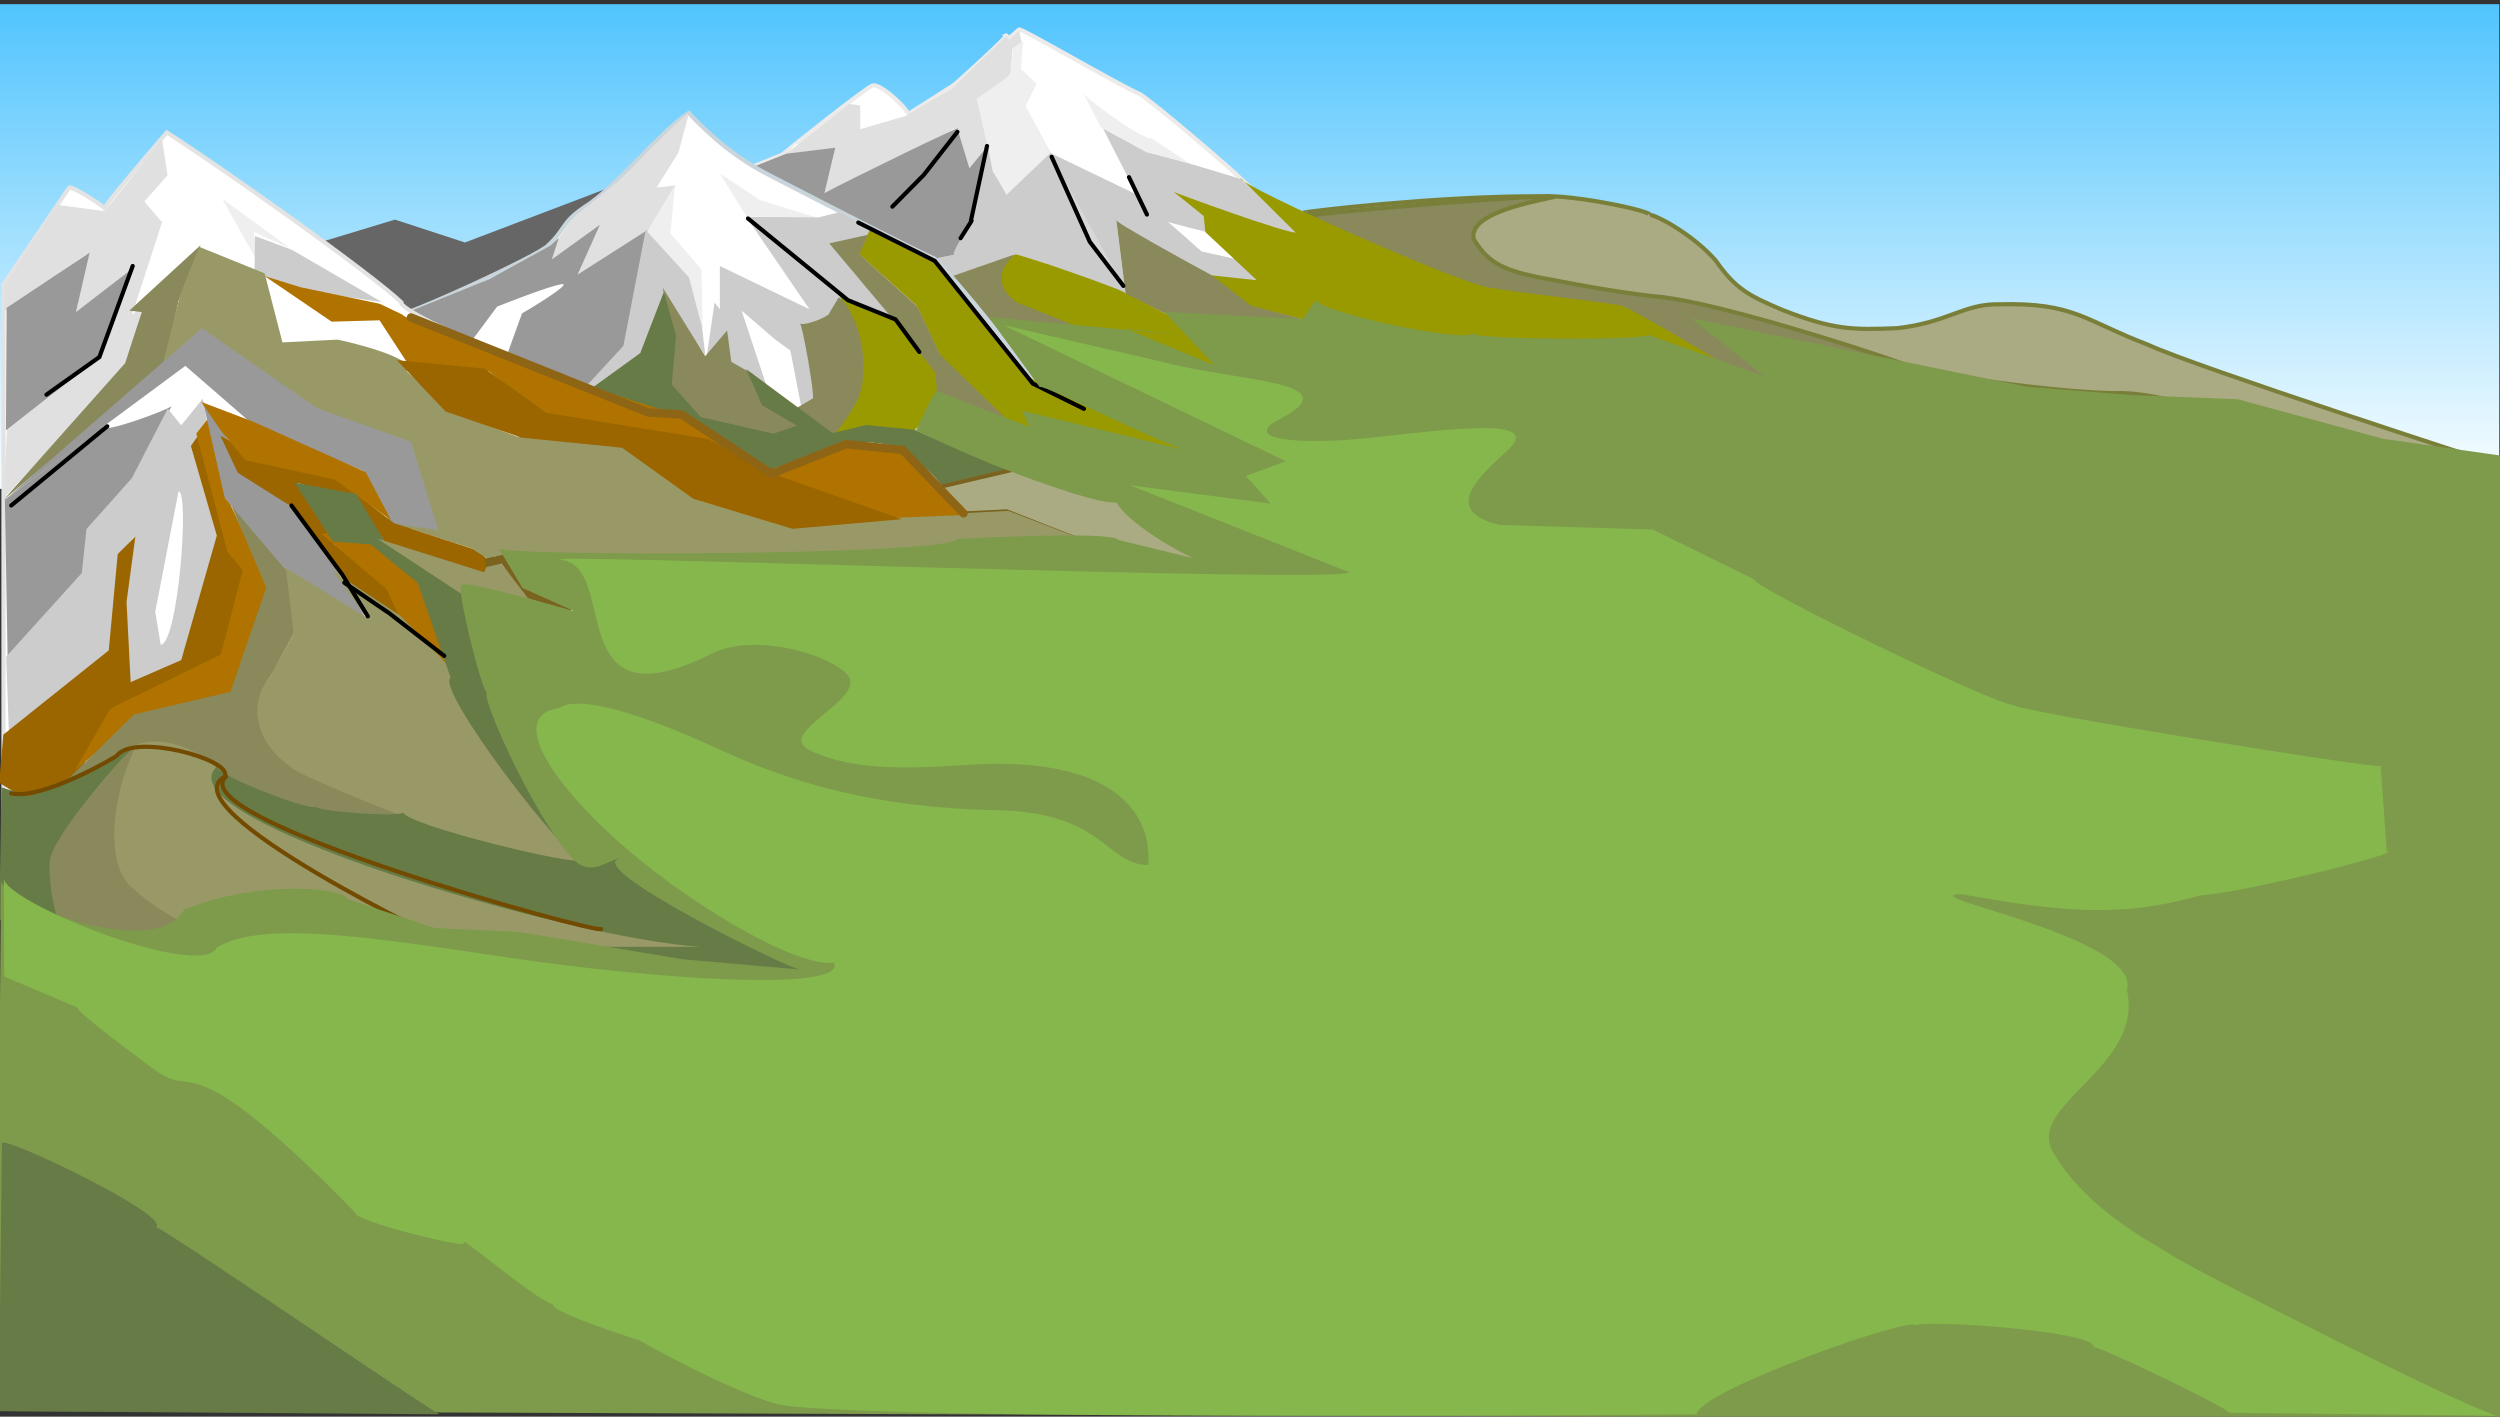 <?xml version="1.0" encoding="utf-8"?>
<svg viewBox="0 0 600 340" xmlns="http://www.w3.org/2000/svg">
  <rect x="0" y="0" width="600" height="340" fill="#333333" stroke="none"/>
  <defs>
    <linearGradient id="gradient-1" gradientUnits="userSpaceOnUse" x1="296.718" y1="31.629" x2="296.718" y2="277.501" gradientTransform="matrix(1, 0, 0, 0.457, 3.282, -11.175)">
      <stop offset="0" style="stop-color: rgb(81, 196, 254);"/>
      <stop offset="1" style="stop-color: rgb(247, 253, 255);"/>
    </linearGradient>
  </defs>
  <g transform="matrix(1, 0, 0, 1.01, -90.239, -38.779)">
    <title>Scenery Layer</title>
    <g transform="matrix(1, 0, 0, 1, 90.066, 36.103)">
      <title>Sky</title>
      <rect y="3.282" width="600" height="115.178" style="fill: url(#gradient-1);"/>
    </g>
    <g transform="matrix(1, 0, 0, 1, -0.872, 1.535)">
      <title>Far Hills</title>
      <path style="fill: rgb(171, 171, 131); stroke: rgb(121, 127, 57);" d="M 404.09 87.391 C 403.887 87.188 436.457 83.339 461.082 83.512 C 468.745 83.056 488.146 87.087 487.042 87.988 C 487.838 87.59 497.07 92.219 502.857 98.73 C 507.593 105.447 510.676 107.091 519.268 110.665 C 531.27 115.227 535.614 115.279 546.421 114.843 C 558.647 113.504 562.425 108.997 570.889 109.173 C 588.992 108.69 591.492 113.101 606.759 118.83 C 617.853 123.959 689.034 146.787 689.051 146.77 L 689.349 156.02 C 684.479 170.63 398.663 151.713 403.195 138.117 L 404.09 87.391 Z"/>
      <path style="stroke: rgb(121, 127, 57); fill: rgb(137, 137, 92);" d="M 404.003 88.365 C 404.003 87.629 463.866 82.682 463.866 83.71 C 453.023 85.922 443.781 88.705 444.798 93.687 C 447.974 98.723 450.927 100.894 460.539 102.777 C 472.512 105.123 483.155 106.852 489.806 107.433 C 503.027 108.869 535.636 118.952 548.116 123.397 C 557.871 126.871 590.684 130.584 600.218 130.269 C 608.862 130.334 623.573 134.785 618.62 135.368 L 587.358 159.757 L 411.541 139.803 L 404.003 88.365 Z"/>
      <polygon style="fill: rgb(102, 102, 102); stroke: rgb(102, 102, 102);" points="161.156 96.989 185.89 89.569 202.71 95.01 240.801 80.664 240.306 131.617 170.06 136.564"/>
    </g>
    <g transform="matrix(1, 0, 0, 1, 87.064, 40.399)">
      <title>Mount Farm</title>
      <path style="fill: rgb(255, 255, 255); stroke: rgb(236, 235, 234);" d="M 171.501 42.509 L 190.799 34.821 C 190.745 34.767 212.159 17.9 212.607 18.348 C 214.282 17.511 222.029 24.697 220.922 25.251 L 231.802 18.399 C 232.375 18.153 245.939 5.856 244.613 6.424 L 245.397 7.051 L 247.751 5.012 C 248.109 4.535 270.835 17.746 276.776 20.387 C 280.064 22.277 300.559 39.8 300.31 39.842 L 342.671 79.065 L 286.974 92.401 L 208.841 79.222 L 171.501 42.509 Z"/>
      <path style="fill: rgb(224, 224, 224);" d="M 203.664 33.252 L 200.945 44.133 L 232.371 28.651 L 235.616 38.754 L 240.903 32.049 L 238.343 21.642 L 245.711 15.68 L 246.182 9.562 L 248.378 7.993 L 247.751 5.325 L 245.397 7.522 L 244.613 6.581 L 231.836 18.963 L 220.452 25.565 L 209.626 28.702 L 209.626 23.054 L 206.956 22.686 L 191.897 34.508 L 203.664 33.252 Z"/>
      <path style="fill: rgb(153, 153, 153); stroke-dashoffset: -1px; stroke-width: 0px;" d="M 221.346 63.742 L 225.001 59.924 L 231.793 58.691 C 232.272 60.366 233.198 55.416 234.947 52.337 C 239.277 44.714 240.741 33.039 240.533 32.311 L 235.827 37.99 L 232.965 28.621 C 235.966 26.703 205.893 41.246 201.04 43.878 L 203.664 33.09 L 191.897 34.507 L 177.62 40.156 C 193.257 50.31 212.005 57.567 221.346 63.742 Z"/>
      <path style="fill: rgb(239, 239, 239); stroke-dashoffset: -1px; stroke-width: 0px;" d="M 244.927 44.235 L 241.789 39.575 L 240.008 31.945 L 237.553 21.485 L 245.711 15.837 L 246.339 9.405 L 248.692 7.836 L 248.221 14.425 L 251.987 17.877 L 249.32 23.211 L 255.438 34.351 L 244.927 44.235 Z"/>
      <path style="fill: rgb(204, 204, 204); stroke-dashoffset: -1px; stroke-width: 0px;" d="M 223.432 66.827 L 221.236 63.846 L 225.001 59.924 L 232.218 58.512 C 231.178 58.772 235.218 52.075 235.827 51.923 L 240.22 32.625 L 241.475 38.744 L 244.77 44.235 L 255.281 34.351 L 275.991 44.235 L 267.887 28.491 L 278.345 33.932 C 278.345 33.785 301.123 40.493 301.123 40.626 L 314.587 53.335 L 313.646 54.59 L 293.563 47.373 L 285.72 44.281 L 291.994 48.942 L 292.94 53.178 C 292.94 53.178 283.365 50.824 283.365 50.667 C 283.365 50.51 291.524 57.728 291.524 57.728 L 299.53 59.505 L 305.278 64.843 L 293.877 63.533 L 281.169 57.1 L 271.127 50.51 L 273.324 68.082 C 273.234 67.721 246.036 57.301 246.339 58.512 L 223.432 66.827 Z"/>
      <path style="fill: rgb(239, 239, 239); stroke-dashoffset: -1px; stroke-width: 0px;" d="M 262.969 19.76 L 267.362 28.232 L 278.345 34.194 L 288.7 36.861 L 279.6 30.899 C 277.377 31.455 261.943 20.017 262.969 19.76 Z"/>
      <path style="fill: rgb(153, 153, 0); stroke-dashoffset: -1px; stroke-width: 0px;" d="M 424.569 89.577 C 426.686 90.106 395.35 71.362 392.092 70.592 C 388.834 69.822 360.601 66.745 361.655 66.357 C 359.783 68.241 299.623 41.786 300.937 40.312 L 314.587 53.71 L 314.587 53.284 C 312.824 53.872 284.728 43.656 284.875 43.607 L 292.066 49.318 L 292.465 53.143 L 304.817 64.587 L 292.854 63.309 L 302.816 70.73 L 340.293 79.805 L 424.569 89.577 Z"/>
      <path style="fill: rgb(137, 137, 92); stroke-dashoffset: -1px; stroke-width: 0px;" d="M 316.626 74.044 L 312.547 76.712 L 283.679 72.946 L 273.324 67.926 L 271.072 50.192 C 269.92 50.374 288.258 60.366 294.034 63.426 L 303.423 70.661 L 316.626 74.044 Z"/>
      <path style="fill: rgb(153, 153, 0); stroke-dashoffset: -1px; stroke-width: 0px;" d="M 296.433 85.164 L 270.5 80.32 L 240.377 68.396 L 242.103 61.493 L 246.827 58.445 C 247.437 58.14 274.098 67.292 273.279 67.701 L 283.791 72.991 L 296.433 85.164 Z"/>
      <path style="fill: rgb(137, 137, 92); stroke-dashoffset: -1px; stroke-width: 0px;" d="M 231.434 80.163 L 279.6 88.479 L 271.598 79.536 L 247.123 69.808 C 244.457 68.082 240.753 63.531 246.863 58.353 L 223.432 66.514 L 231.434 80.163 Z"/>
      <polyline style="stroke: rgb(0, 0, 0); fill: none; stroke-linecap: round;" points="232.956 29.332 224.883 39.559 217.347 47.094"/>
      <polyline style="fill: rgb(216, 216, 216); stroke: rgb(0, 0, 0); stroke-linecap: round;" points="240.059 32.691 236.198 50.442"/>
      <polyline style="fill: rgb(216, 216, 216); stroke: rgb(0, 0, 0); stroke-linecap: round;" points="255.563 35.252 264.714 55.438 272.788 65.933"/>
      <polyline style="fill: rgb(216, 216, 216); stroke: rgb(0, 0, 0); stroke-linecap: round;" points="274.133 40.097 278.439 48.978"/>
      <polyline style="fill: rgb(216, 216, 216); stroke: rgb(0, 0, 0); stroke-linecap: round;" points="233.715 54.594 236.346 50.488"/>
    </g>
    <g transform="matrix(1, 0, 0, 1, -173.677, -38.692)">
      <title>Mount Middle</title>
      <path style="fill: rgb(255, 255, 255); stroke: rgb(202, 213, 219);" d="M 429.212 103.922 C 431.662 106.469 438.118 113.355 448.07 118.463 C 463.416 126.339 483.711 136.606 488.199 138.556 C 494.65 144.75 510.267 164.519 510.497 165.439 C 508.929 167.007 561.757 190.879 562.684 189.952 C 562.684 190.049 508.916 178.709 508.916 178.408 L 510.655 181.096 C 509.625 183.67 488.352 175.255 488.989 173.663 L 482.823 179.83 C 486.342 179.83 510.122 190.268 509.39 190.268 L 454.356 197.701 L 356.624 152.63 C 356.831 154.489 394.381 137.389 395.589 135.295 C 399.572 131.651 398.614 130.063 404.067 126.379 C 411.994 121.516 422.369 108.262 429.212 103.922 Z"/>
      <path style="fill: rgb(224, 224, 224); stroke-width: 0px;" d="M 395.782 139.101 L 407.424 130.965 L 401.399 143.491 L 419.778 132.168 L 426.085 121.16 L 421.498 121.634 L 426.717 113.411 L 429.247 104.08 C 428.751 103.584 414.119 118.208 414.382 118.471 L 402.46 128.047 C 401.84 128.047 398.527 132.738 397.021 135.298 C 395.394 138.064 395.506 139.101 395.782 139.101 Z"/>
      <path style="fill: rgb(239, 239, 239); stroke-width: 0px;" d="M 432.568 155.338 L 432.252 141.086 L 424.819 132.546 L 425.926 121.002 L 418.656 133.016 L 428.442 144.048 C 428.442 144.048 432.568 155.654 432.568 155.338 Z"/>
      <path style="fill: rgb(239, 239, 239); stroke-width: 0px;" d="M 436.68 118.313 L 443.006 128.434 L 460.402 128.909 C 460.402 128.909 446.011 124.639 446.011 124.481 C 446.011 124.323 436.68 118.313 436.68 118.313 Z"/>
      <path style="fill: rgb(153, 153, 153); stroke-width: 0px;" d="M 406.159 168.761 L 413.591 159.589 L 419.284 131.755 L 402.521 142.351 L 407.898 130.49 L 396.354 138.714 L 398.032 133.608 L 395.989 135.457 L 381.488 143.361 L 357.609 152.946 L 375.126 160.732 L 383.228 149.942 C 383.228 149.942 395.42 145.11 398.659 144.623 C 401.898 144.136 389.237 151.602 389.237 151.523 C 389.237 151.365 384.386 164.781 384.386 164.781 L 401.443 172.732 L 406.159 168.761 Z"/>
      <path style="fill: rgb(204, 204, 204); stroke-width: 0px;" d="M 417.545 161.012 L 423.219 146.855 L 433.201 161.644 L 432.41 154.844 L 429.266 143.008 L 418.892 131.718 L 413.534 159.272 L 401.566 172.111 C 401.209 174.434 416.889 165.277 417.545 161.012 Z"/>
      <path style="fill: rgb(204, 204, 204); stroke-width: 0px;" d="M 433.517 161.802 L 435.415 148.993 L 436.68 150.574 L 436.68 140.295 L 458.188 150.574 L 443.006 128.593 L 460.402 128.751 L 465.304 127.486 L 473.873 131.975 C 473.873 133.081 464.15 136.274 464.15 135.273 L 478.272 152.947 L 466.906 147.7 L 465.142 149.324 C 466.06 149.477 460.308 155.125 458.734 154.863 C 459.455 154.863 459.745 171.994 459.207 171.994 C 459.207 171.994 456.194 173.821 456.194 173.663 C 456.194 173.505 453.602 160.38 453.602 160.38 C 450.515 158.166 449.372 157.375 449.49 157.375 L 441.899 150.89 L 447.851 168.699 L 439.45 164.213 L 438.42 155.793 L 433.517 161.802 Z"/>
      <path style="fill: rgb(153, 153, 0); stroke-width: 0px;" d="M 469.89 137.29 L 483.965 149.784 L 489.342 161.17 C 488.168 162.344 509.623 181.981 510.314 181.29 L 508.794 178.091 L 561.139 190.268 C 561.465 189.63 517.915 170.833 510.849 166.705 C 507.894 164.979 504.486 159.404 500.348 153.954 C 494.589 146.372 488.247 138.701 487.128 139.03 L 472.679 131.698 C 472.679 131.698 469.89 137.607 469.89 137.29 Z"/>
      <path style="fill: rgb(137, 137, 92); stroke-width: 0px;" d="M 488.077 165.756 L 489.026 173.505 C 494.267 178.293 509.073 181.693 510.384 181.412 L 489.5 161.328 L 484.124 149.942 C 484.124 149.942 470.206 137.607 470.206 137.449 C 470.206 137.291 472.262 132.862 472.262 132.862 L 462.932 134.918 L 477.956 152.63 L 488.077 165.756 Z"/>
      <path style="fill: rgb(153, 153, 0); stroke-width: 0px;" d="M 463.722 180.622 C 463.924 180.622 470.425 169.71 470.206 169.71 C 470.63 170.346 470.467 158.478 470.048 157.849 C 470.048 157.184 465.405 146.971 465.405 147.57 L 478.43 153.105 L 488.464 165.72 L 489.026 173.663 L 483.016 179.673 C 482.265 179.373 470.307 177.879 471.63 178.408 L 463.722 180.622 Z"/>
      <path style="fill: rgb(137, 137, 92); stroke-width: 0px;" d="M 459.85 178.954 L 464.039 180.147 C 464.649 180.452 471.257 170.709 470.206 170.184 C 471.3 170.622 471.379 158.729 470.365 158.323 C 471.14 158.614 467.953 148.826 465.189 147.79 L 462.99 151.399 C 463.174 152.318 456.057 154.963 455.82 153.78 C 456.474 153.78 459.589 171.766 458.978 171.766 L 453.869 174.746 L 459.85 178.954 Z"/>
      <path style="fill: rgb(137, 137, 92); stroke-width: 0px;" d="M 432.094 176.509 L 449.806 180.78 L 456.582 178.369 L 447.668 172.757 L 444.818 166.111 L 439.43 163.072 L 438.439 155.596 L 433.162 161.726 L 422.965 145.423 L 425.552 158.64 L 424.287 167.693 L 432.094 176.509 Z"/>
      <path style="fill: rgb(102, 123, 70); stroke-width: 0px;" d="M 472.104 195.487 L 490.449 192.799 L 509.426 190.268 L 483.332 179.198 L 471.788 178.091 L 463.723 179.989 L 443.006 164.807 L 446.801 173.347 L 455.183 178.249 L 449.49 180.147 L 432.094 176.194 L 425.136 168.445 L 426.161 156.818 L 423.238 146.463 L 417.545 161.012 L 401.415 172.556 L 454.708 197.859 L 472.104 195.487 Z"/>
      <polyline style="stroke: rgb(0, 0, 0); fill: none; stroke-linecap: round;" points="469.898 129.965 488.262 139.089 511.786 168.233 524.066 174.23" transform=""/>
      <polyline style="stroke: rgb(0, 0, 0); fill: none; stroke-linecap: round;" points="443.436 129.007 467.425 148.426 478.848 152.996 484.555 160.712"/>
    </g>
    <g transform="matrix(1, 0, 0, 1, -192.188, -111.212)">
      <title>Mount Agriburg</title>
      <path style="fill: rgb(255, 255, 255); stroke: rgb(228, 227, 227);" d="M 283.263 371.423 L 309.516 380.283 L 399.432 374.705 L 490.662 388.159 L 433.561 351.077 L 402.058 295.289 L 432.249 300.212 L 424.701 289.71 L 499.194 284.788 L 596.002 292.336 L 569.421 282.163 L 547.434 267.395 L 527.744 260.832 L 507.726 265.426 C 508.71 264.442 497.657 255.478 496.897 256.238 C 496.897 255.573 486.067 254.517 486.067 255.582 L 469.003 261.16 C 469.003 262.793 463.752 261.785 458.173 258.863 C 452.65 254.678 450.008 251.585 444.062 248.69 C 427.176 244.882 377.603 224.148 378.758 221.453 C 371.769 214.814 336.113 189.73 322.466 181.089 C 317.63 186.581 307.191 198.782 307.547 199.138 C 307.747 198.938 299.642 193.588 299.015 194.215 L 283.263 217.186 L 283.263 371.423 Z"/>
      <path style="stroke: rgb(122, 99, 30); fill: rgb(171, 171, 131);" d="M 563.527 288.063 L 549.419 281.009 L 524.023 271.133 L 514.147 271.603 L 507.092 265.489 L 527.315 260.786 L 549.889 267.841 L 571.052 282.89 L 596.918 292.766 L 563.527 288.063 Z"/>
      <path style="fill: rgb(224, 224, 224); stroke-width: 0px;" d="M 312.797 236.548 L 316.735 222.109 L 314.11 224.406 L 321.33 202.419 L 317.064 197.497 L 322.642 191.262 L 321.329 182.729 L 307.547 199.794 L 296.139 198.286 L 283.439 217.602 L 283.526 223.573 L 303.28 209.967 L 300.655 223.75 L 314.11 213.577 L 306.234 233.923 L 294.092 243.768 L 284.247 249.153 L 283.263 268.052 L 312.797 236.548 Z"/>
      <path style="fill: rgb(153, 153, 153); stroke-width: 0px;" d="M 283.854 251.86 L 306.562 234.251 L 314.438 213.248 L 300.655 223.75 L 303.937 209.639 L 284.007 222.765 L 283.854 251.86 Z"/>
      <path style="fill: rgb(239, 239, 239); stroke-width: 0px;" d="M 344.629 212.592 L 335.769 196.84 L 352.177 208.654 L 343.317 204.716 L 344.629 212.592 Z"/>
      <path style="fill: rgb(204, 204, 204); stroke-width: 0px;" d="M 356.213 218.784 L 374.12 221.409 L 352.505 208.982 L 343.645 205.701 L 343.503 214.518 L 356.213 218.784 Z"/>
      <path style="fill: rgb(137, 137, 92); stroke-width: 0px;" d="M 321.986 236.548 L 325.268 221.124 L 330.566 207.863 L 313.454 223.422 L 316.431 223.766 L 312.469 235.892 L 283.263 268.38 L 321.986 236.548 Z"/>
      <path style="fill: rgb(153, 153, 103); stroke-width: 0px;" d="M 378.473 254.554 L 356.443 246.393 L 332.487 229.657 L 321.559 235.868 L 325.639 219.811 L 330.278 208.283 L 345.942 214.561 L 350.208 230.969 L 363.334 230.313 C 363.446 230.201 383.323 234.609 380.071 237.861 L 390.572 247.377 L 406.324 253.284 L 432.249 255.582 L 450.954 268.708 L 472.941 274.943 L 498.537 272.318 L 524.462 271.005 L 552.028 281.506 L 407.122 283.628 L 381.078 275.271 C 375.517 285.281 378.355 254.766 378.473 254.554 Z"/>
      <path style="fill: rgb(176, 115, 0); stroke-width: 0px;" d="M 362.022 226.047 L 373.508 225.719 L 380.967 237.028 L 399.761 237.817 L 411.574 247.377 L 458.655 258.633 L 447.256 248.264 C 445.762 249.758 378.094 225.398 379.086 224.406 L 373.508 221.781 L 354.474 217.843 L 345.942 215.218 L 362.022 226.047 Z"/>
      <path style="fill: rgb(176, 115, 0); stroke-width: 0px;" d="M 466.312 263.698 L 497.028 272.646 L 513.721 271.99 L 498.537 256.894 L 487.052 255.253 L 466.312 263.698 Z"/>
      <path style="fill: rgb(155, 102, 0); stroke-width: 0px;" d="M 377.676 235.192 L 389.347 247.377 L 407.636 253.613 L 431.734 256.008 L 448.843 268.15 L 472.613 275.271 L 498.866 272.974 L 469.243 262.659 L 452.311 253.93 L 413.543 247.706 L 398.776 237.204 L 377.676 235.192 Z"/>
      <path style="fill: rgb(153, 153, 153); stroke-width: 0px;" d="M 283.919 268.052 L 330.89 227.589 L 358.477 246.569 L 381.055 254.597 L 387.619 275.599 L 376.176 273.959 L 369.569 261.488 L 343.316 250.635 L 326.909 236.548 L 283.919 268.052 Z"/>
      <path style="fill: rgb(153, 153, 153); stroke-width: 0px;" d="M 323.627 246.065 C 323.627 246.616 306.89 252.94 306.89 251.031 L 283.591 268.326 L 284.247 305.462 L 302.953 285.116 L 303.609 276.584 L 314.766 262.801 L 323.627 246.065 Z"/>
      <path style="fill: rgb(204, 204, 204); stroke-width: 0px;" d="M 308.924 304.531 L 310.828 281.746 L 314.766 277 L 312.185 294.217 L 313.66 312.09 L 327.477 305.79 L 335.681 281.003 L 328.221 255.582 L 332.224 250.899 L 331.086 244.359 L 325.924 250.659 L 322.686 246.721 L 314.045 263.261 L 303.182 275.315 L 302.056 285.772 L 283.919 305.649 L 284.575 324.168 L 308.924 304.531 Z"/>
      <path style="fill: rgb(255, 255, 255); stroke-width: 0px;" d="M 325.268 266.411 L 319.689 294.961 L 321.002 302.837 C 325.259 302.309 327.933 266.073 325.268 266.411 Z"/>
      <path style="fill: rgb(155, 102, 0); stroke-width: 0px;" d="M 299.769 336.933 L 289.018 339.808 L 282.227 335.602 L 283.228 324.168 L 308.531 304.15 L 310.677 281.266 L 314.918 277.088 L 312.797 292.664 L 313.782 311.697 L 325.924 306.447 L 334.456 276.912 L 328.221 255.582 L 329.862 253.284 L 336.425 276.912 L 341.348 284.788 L 336.097 305.889 L 308.521 319.157 L 299.769 336.933 Z"/>
      <path style="fill: rgb(176, 115, 0); stroke-width: 0px;" d="M 317.064 318.917 L 338.066 314.323 L 346.838 288.791 L 336.753 267.439 L 333.242 247.98 L 329.534 252.628 L 337.004 280.706 L 340.692 285.116 L 335.44 305.134 L 308.893 317.986 L 300.381 332.7 L 317.064 318.917 Z"/>
      <path style="fill: rgb(137, 137, 92); stroke-width: 0px;" d="M 335.156 334.439 C 335.156 335.482 358.412 343.663 358.412 342.971 L 381.055 344.185 L 353.818 332.7 C 346.682 328.398 340.34 319.865 347.911 309.4 C 347.911 309.4 353.161 299.555 353.161 299.883 C 353.161 300.211 352.417 284.132 352.417 284.132 L 337.081 267.724 L 346.314 289.24 L 337.738 313.994 L 314.57 319.387 L 296.804 336.648 C 296.589 336.218 312.509 326.828 319.689 327.406 C 323.48 325.334 335.516 332.277 335.156 334.439 Z"/>
      <path style="fill: none; stroke-width: 0px;" d="M 326.908 236.548 L 322.314 247.377 L 307.547 252.3 L 326.908 236.548 Z"/>
      <path style="fill: rgb(153, 153, 153); stroke-width: 0px;" d="M 370.211 296.557 L 362.501 283.071 L 352.906 270.6 L 341.74 260.938 L 331.131 245.076 L 336.391 268.005 L 350.599 284.588 L 370.211 296.557 Z"/>
      <path style="fill: rgb(155, 102, 0); stroke-width: 0px;" d="M 378.816 297.758 L 377.133 290.501 L 362.712 278.964 L 353.916 264.399 L 368.048 268.437 L 374.97 278.676 L 398.861 286.415 L 399.918 283.146 L 397.466 280.551 L 376.989 273.917 L 363.433 263.534 L 342.235 256.901 L 335.313 253.151 L 339.495 261.948 L 352.906 270.312 L 365.452 288.626 L 378.816 297.758 Z"/>
      <path style="fill: rgb(176, 115, 0); stroke-width: 0px;" d="M 330.747 245.124 L 343.244 249.835 L 370.211 261.804 L 376.268 273.196 L 362.712 263.534 L 341.332 258.963 L 335.536 252.094 L 330.747 245.124 Z"/>
      <path style="fill: rgb(176, 115, 0); stroke-width: 0px;" d="M 391.409 309.392 L 382.036 286.03 L 370.067 276.469 L 359.602 276.401 L 375.32 289.742 L 378.805 297.316 L 391.409 309.392 Z"/>
      <path style="fill: rgb(153, 153, 103); stroke-width: 0px;" d="M 421.693 353.375 C 423.457 358.667 381.651 346.017 381.027 344.146 C 380.865 344.47 352.025 332.929 352.474 332.032 C 344.989 327.068 341.042 318 347.282 310.257 L 352.906 300.163 L 351.032 284.551 L 370.355 296.337 L 362.342 285.334 L 378.575 295.981 L 391.698 309.536 L 392.707 313.862 C 394.677 323.771 420.715 354.136 421.693 353.375 Z"/>
      <path style="fill: rgb(102, 123, 70); stroke-width: 0px;" d="M 394.438 290.212 L 374.97 278.676 L 367.904 266.989 L 353.099 264.304 L 362.317 278.281 L 371.365 278.964 L 382.65 288.093 L 390.575 310.621 C 386.751 313.489 419.311 355.054 421.549 353.375 C 419.139 358.539 391.476 296.559 394.438 290.212 Z"/>
      <path style="fill: rgb(152, 153, 102); stroke-width: 0px;" d="M 417.943 294.394 L 408.282 290.068 L 400.639 281.127 L 395.874 280.118 L 399.918 282.714 L 398.62 285.598 L 372.976 277.591 L 393.748 291.115 L 417.943 294.394 Z"/>
      <path style="fill: rgb(102, 123, 70); stroke-width: 0px;" d="M 297.964 370.391 L 295.224 353.952 L 315.557 326.841 L 289.6 338.81 L 282.773 336.695 L 282.244 368.034 L 300.271 377.169 L 297.964 370.391 Z"/>
      <path style="fill: rgb(137, 137, 92); stroke-width: 0px;" d="M 334.015 371.545 L 322.478 365.921 C 307.898 359.207 310.274 349.454 310.22 345.011 C 310.789 339.543 313.778 329.909 315.268 326.841 C 314.069 326.341 293.887 349.441 294.359 354.528 C 294.102 355.682 294.52 367.218 298.685 373.275 L 300.127 377.313 L 310.077 380.63 L 341.514 378.323 L 334.015 371.545 Z"/>
      <path style="fill: rgb(153, 153, 103); stroke-width: 0px;" d="M 452.986 375.006 C 453.9 375.082 422.632 365.626 376.989 354.528 C 373.972 354.76 347.803 344.871 349.734 344.722 C 349.078 345.05 339.341 339.392 336.034 334.195 C 332.783 329.279 323.059 323.823 315.268 326.552 C 310.68 335.024 306.823 352.214 313.25 359.72 C 321.529 367.592 331.777 371.476 334.592 372.122 L 341.37 378.611 L 402.369 374.621 L 452.986 375.006 Z"/>
      <path style="fill: none; stroke-width: 0px;" d="M 552.59 280.99 L 568.206 281.858 L 547.674 268.555 L 527.141 261.903 L 509.5 265.952 L 516.152 271.158 C 516.152 271.158 525.405 271.447 525.405 271.158 C 525.405 270.869 552.011 280.99 552.59 280.99 Z"/>
      <path style="fill: rgb(102, 123, 70); stroke-width: 0px;" d="M 450.658 374.597 C 419.731 372.819 320.584 344.237 334.495 331.801 C 334.495 333.969 358.01 342.78 358.01 341.206 C 358.01 342.433 379.174 343.899 379.174 342.618 C 379.958 345.752 421.951 355.708 421.5 353.904 L 431.376 351.553 L 491.103 387.295 L 441.722 379.77 L 402.218 374.597 L 450.658 374.597 Z"/>
      <polyline style="stroke: rgb(0, 0, 0); fill: none; stroke-linecap: round;" points="314.272 212.817 306.277 234.45 293.58 243.386"/>
      <polyline style="fill: rgb(216, 216, 216); stroke: rgb(0, 0, 0); stroke-linecap: round;" points="308.159 250.91 285.114 269.722"/>
      <polyline style="fill: rgb(216, 216, 216); stroke: rgb(0, 0, 0); stroke-linecap: round;" points="352.366 269.722 364.594 286.182 370.708 296.058"/>
      <polyline style="fill: rgb(216, 216, 216); stroke: rgb(0, 0, 0); stroke-linecap: round;" points="365.064 288.063 375.891 295.358 389.049 305.464"/>
      <polyline style="fill: none; stroke: rgb(142, 101, 21); stroke-width: 2px; stroke-linecap: round;" points="381.054 225.044 437.96 247.619 445.954 248.089 467.588 262.198 485.459 255.143 499.098 256.554 513.677 271.603"/>
      <polyline style="fill: none; stroke: rgb(122, 99, 30); stroke-width: 2px;" points="398.925 283.36 403.157 282.42 409.742 290.885 419.618 294.177 419.618 294.177"/>
      <path style="fill: none; stroke: rgb(114, 75, 1); stroke-linecap: round;" d="M 285.114 338.134 C 292.816 339.756 310.299 329.396 310.448 329.208 C 314.531 323.684 338.412 330.08 336.376 334.152 C 322.277 341.744 390.921 374.384 391.4 374.126"/>
      <path style="fill: none; stroke: rgb(114, 75, 1); stroke-linecap: round;" d="M 426.672 370.364 C 425.46 371.466 325.576 344.226 336.657 334.152"/>
    </g>
    <g transform="matrix(1, 0, 0, 1, -57.904, -67.996)">
      <title>Valley</title>
      <path d="M 148.394 315.245 C 147 320.151 185.153 335.32 192.28 322.589 C 210.472 315.142 231.358 317.532 231.358 319.983 L 252.5 326.909 L 272.531 327.838 L 311.971 334.329 L 340.317 336.794 C 339.103 337.469 286.315 311.756 297.278 310.378 C 293.922 310.378 290.028 315.522 285.082 309.929 C 275.763 299.39 263.089 271.087 265.119 271.087 C 263.823 271.087 257.371 245.387 258.968 245.387 C 258.968 243.973 285.87 251.585 285.87 251.585 L 273.53 246.105 L 267.791 236.598 C 266.495 238.699 375.386 238.429 377.874 234.5 C 377.828 234.409 415.448 232.441 416.571 234.701 L 451.105 243.038 C 450.374 243.586 442.904 242.861 435.577 239.535 C 424.654 234.577 413.031 225.876 416.325 223.406 C 416.325 223.406 425.235 231.404 390.306 218.285 C 379.452 214.208 367.996 208.546 367.996 208.874 C 367.998 208.525 372.821 198.256 372.991 199.279 L 395.209 207.86 L 393.415 203.975 L 442.135 215.637 C 437.263 217.725 399.051 197.538 397.652 198.345 L 385.422 181.712 L 434.009 186.168 L 418.353 184.507 L 439.545 193.156 L 427.606 180.527 L 460.747 182.195 L 464.14 177.401 C 461.717 179.824 499.173 188.035 501.583 185.625 C 502.635 187.204 544.463 187.239 543.586 185.923 L 571.613 195.816 L 553.912 181.965 L 634.55 198.29 L 659.627 200.269 L 685.195 201.258 L 720.106 210.657 L 751.469 215.097 L 750.369 443.721 L 147.306 441.685 L 148.394 315.245 Z" style="fill: rgb(126, 154, 75); stroke-width: 0px;"/>
      <path style="fill: rgb(102, 123, 70); stroke-width: 0px;" d="M 185.571 398.013 C 186.39 397.473 253.759 443.245 253.72 442.462 L 147.875 441.708 L 148.607 377.94 C 150.34 376.785 189.455 395.423 185.571 398.013 Z"/>
      <path style="fill: rgb(133, 183, 76); stroke-width: 0px;" d="M 233.421 394.614 C 232.829 396.39 259.157 402.952 259.52 401.864 C 257.073 398.54 276.255 415.048 280.907 416.364 C 279.441 417.83 302.35 425.369 302.656 425.063 C 287.946 417.345 319.146 435.601 334.192 439.925 C 349.238 444.249 555.307 442.463 555.307 442.463 C 555.937 436.789 608.18 418.626 607.868 421.438 C 608.141 419.803 651.3 422.562 650.641 426.513 C 651.193 425.961 680.775 439.877 683.265 442.099 L 748.15 442.825 C 747.047 444.664 673.518 407.539 669.49 404.764 C 665.462 401.989 649.163 394.36 640.854 380.115 C 634.321 368.915 662.772 359.98 658.615 341.692 C 662.251 328.991 606.221 319.282 618.742 318.855 C 642.305 322.965 656.664 324.647 676.015 319.217 C 688.786 318.13 725.753 308.706 720.963 308.706 L 719.514 288.406 C 718.739 289.181 630.287 275.05 631.43 273.907 C 627.883 274.414 566.229 244.643 569.445 244.184 L 544.796 232.222 L 508.185 231.134 C 493.393 227.829 503.802 218.99 509.997 213.372 C 518.636 205.537 497.192 208.195 477.393 210.381 C 460.758 212.218 445.571 210.999 455.129 206.072 C 473.024 196.847 444.653 197.096 426.988 192.348 L 388.927 183.648 L 456.725 215.989 L 447.131 219.486 L 453.087 226.059 L 419.376 221.709 L 471.936 242.371 C 469.834 245.159 270.617 237.591 283.082 239.471 C 296.781 241.537 282.911 279.578 318.911 261.735 C 328.628 256.919 345.268 261.201 351.008 266.181 C 357.789 272.064 333.712 280.368 342.416 284.628 C 353.447 290.027 369.1 288.851 380.458 288.127 C 413.969 285.992 424.725 298.531 423.726 311.968 C 413.365 311.695 413.156 299.383 387.317 298.913 C 358.581 298.391 338.255 292.459 320.973 284.551 C 297.571 273.842 285.875 272.052 282.356 274.632 C 270.494 276.249 279.328 290.721 294.904 304.918 C 312.309 320.784 339.312 336.396 348.328 335.166 C 351.297 342.351 303.836 338.911 269.743 333.866 C 235.959 328.868 210.872 325.155 200.206 331.524 C 196.364 339.5 148.684 320.628 149.061 314.969 L 149.153 338.429 L 166.763 345.831 C 166.251 346.343 173.989 352.337 184.358 359.961 C 192.087 365.643 191.578 361.296 200.543 366.164 C 211.972 372.37 232.997 394.093 233.421 394.614 Z"/>
    </g>
  </g>
</svg>